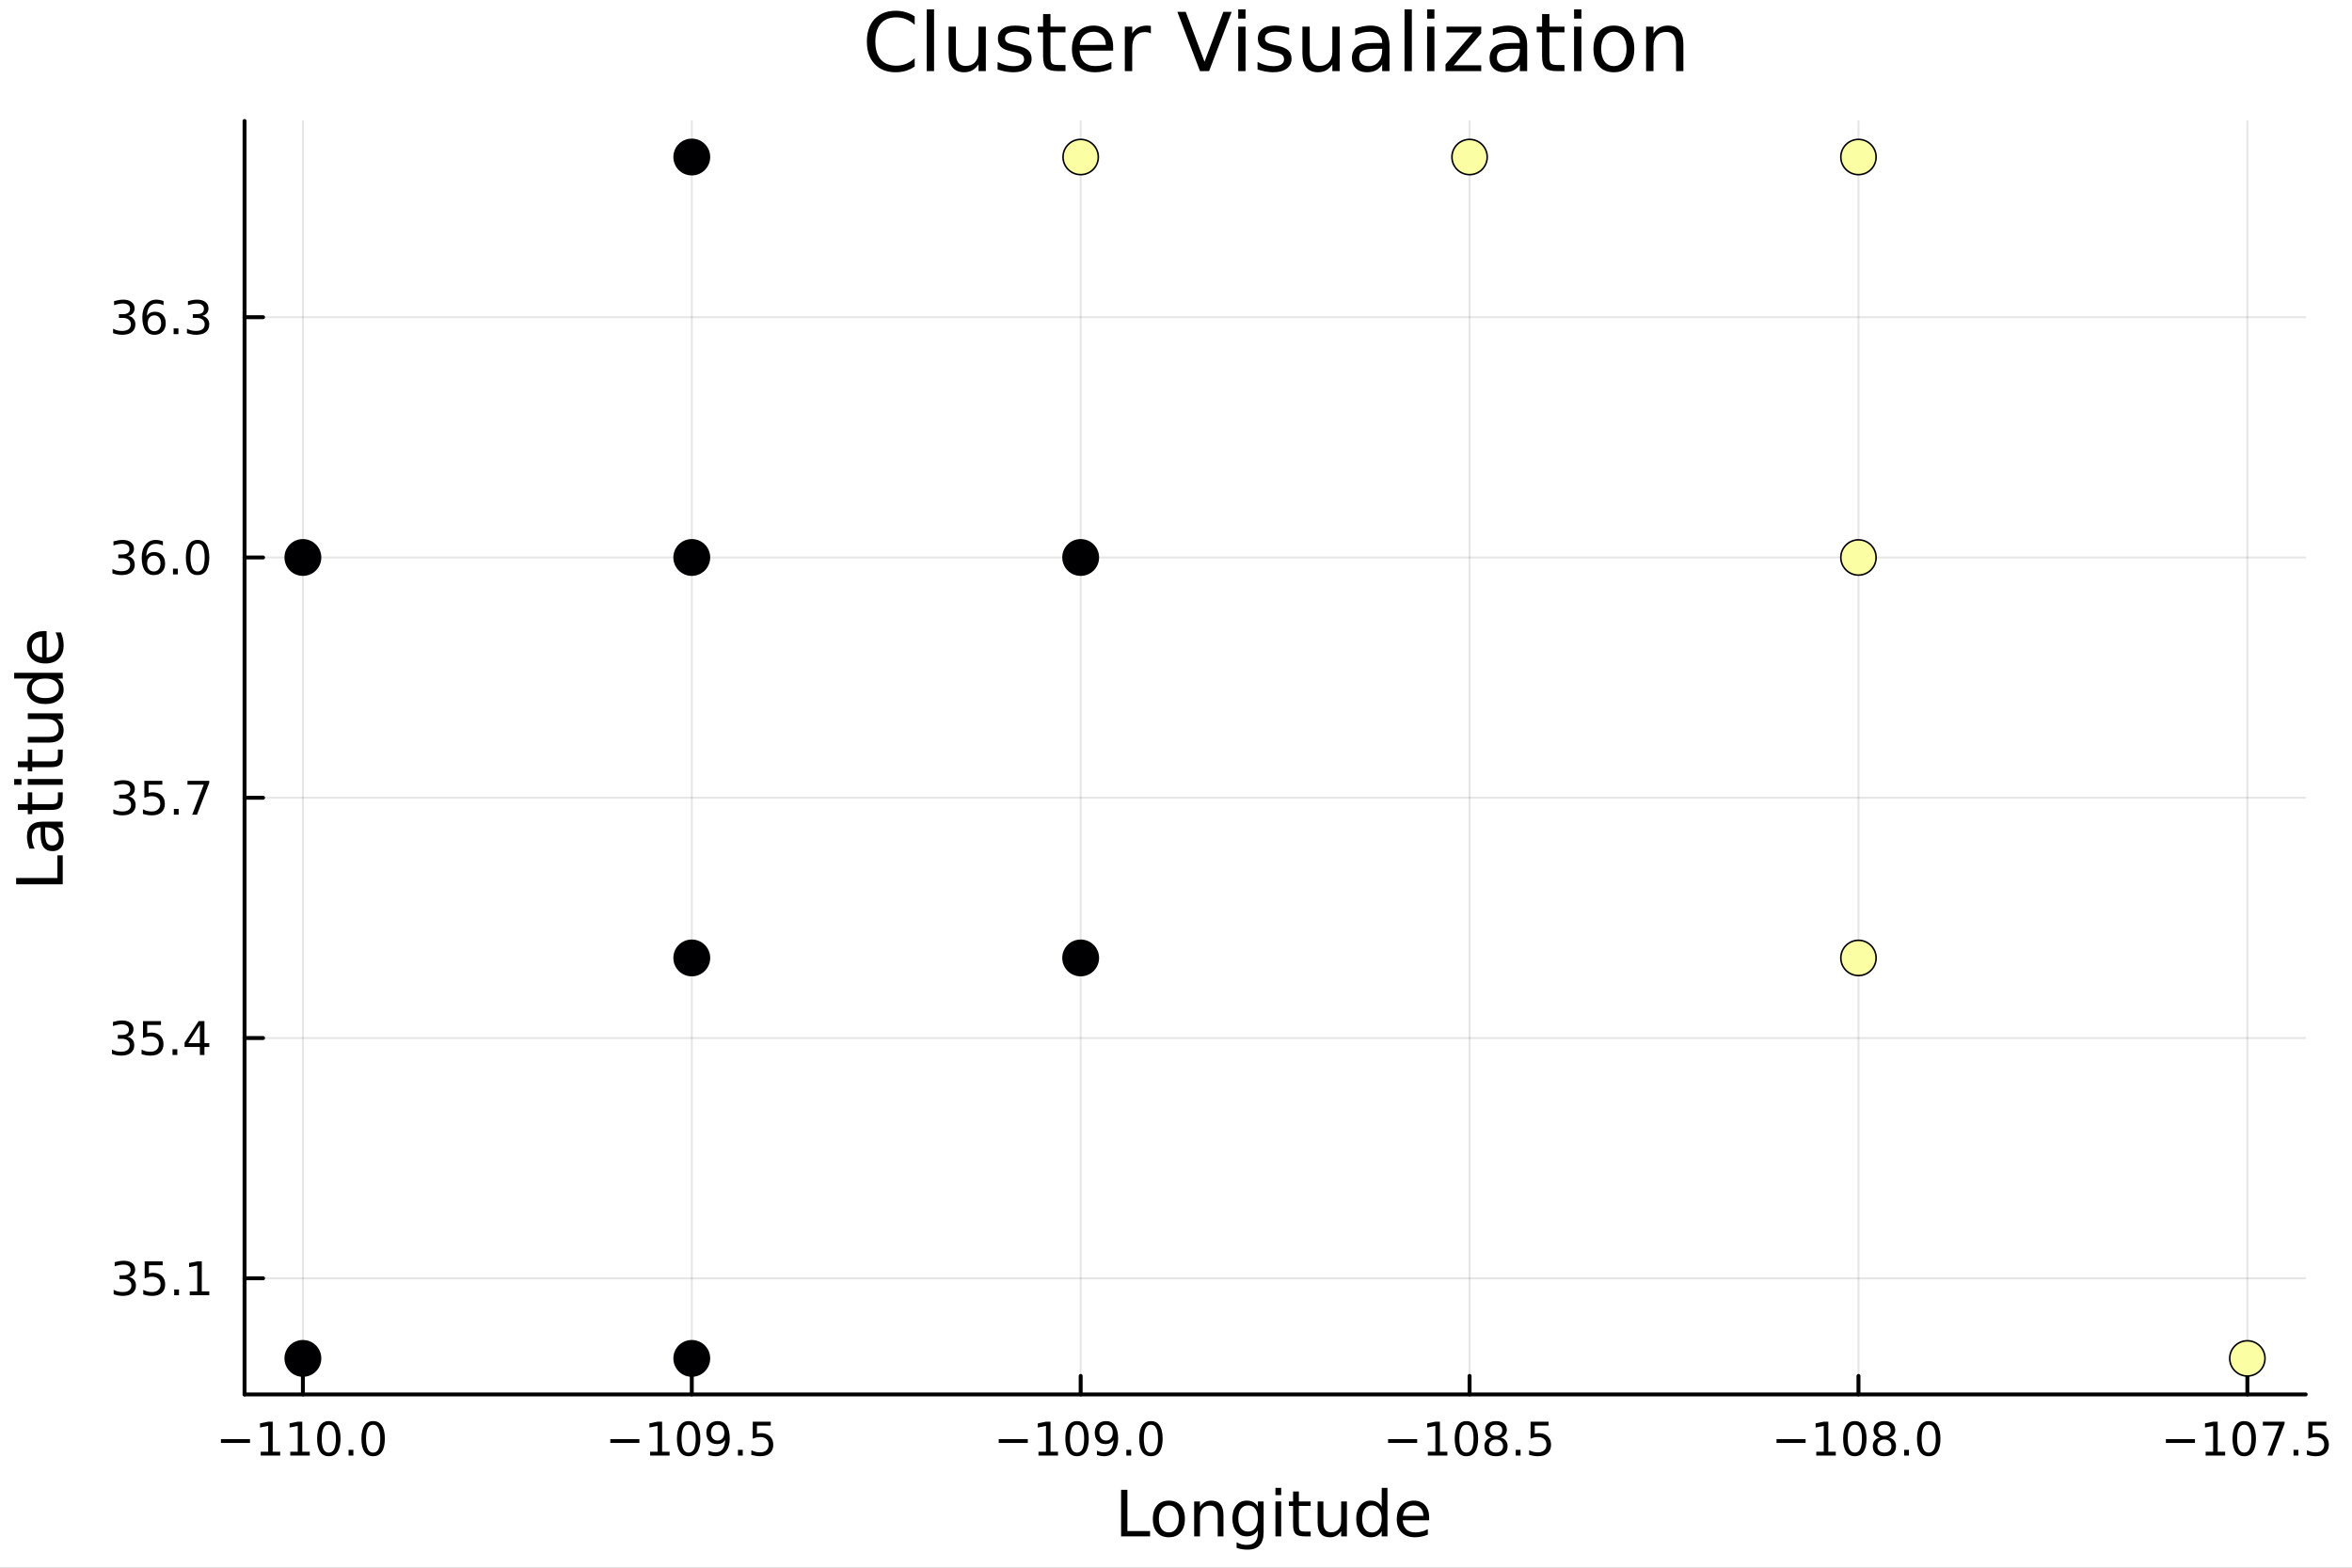 <svg xmlns="http://www.w3.org/2000/svg" xmlns:xlink="http://www.w3.org/1999/xlink" width="600" height="400" viewBox="0 0 2400 1600">
<rect x="0" y="0" width="2400" height="1600" fill="#808080" stroke="none"/>
<defs>
  <clipPath id="clip390">
    <rect x="0" y="0" width="2400" height="1600"></rect>
  </clipPath>
</defs>
<path clip-path="url(#clip390)" d="M0 1600 L2400 1600 L2400 8.88178e-14 L0 8.88178e-14  Z" fill="#ffffff" fill-rule="evenodd" fill-opacity="1"></path>
<defs>
  <clipPath id="clip391">
    <rect x="480" y="0" width="1681" height="1600"></rect>
  </clipPath>
</defs>
<path clip-path="url(#clip390)" d="M249.542 1423.18 L2352.76 1423.18 L2352.76 123.472 L249.542 123.472  Z" fill="#ffffff" fill-rule="evenodd" fill-opacity="1"></path>
<defs>
  <clipPath id="clip392">
    <rect x="249" y="123" width="2104" height="1301"></rect>
  </clipPath>
</defs>
<polyline clip-path="url(#clip392)" style="stroke:#000000; stroke-linecap:round; stroke-linejoin:round; stroke-width:2; stroke-opacity:0.1; fill:none" points="309.067,1423.18 309.067,123.472 "></polyline>
<polyline clip-path="url(#clip392)" style="stroke:#000000; stroke-linecap:round; stroke-linejoin:round; stroke-width:2; stroke-opacity:0.1; fill:none" points="705.9,1423.18 705.9,123.472 "></polyline>
<polyline clip-path="url(#clip392)" style="stroke:#000000; stroke-linecap:round; stroke-linejoin:round; stroke-width:2; stroke-opacity:0.1; fill:none" points="1102.73,1423.18 1102.73,123.472 "></polyline>
<polyline clip-path="url(#clip392)" style="stroke:#000000; stroke-linecap:round; stroke-linejoin:round; stroke-width:2; stroke-opacity:0.1; fill:none" points="1499.57,1423.18 1499.57,123.472 "></polyline>
<polyline clip-path="url(#clip392)" style="stroke:#000000; stroke-linecap:round; stroke-linejoin:round; stroke-width:2; stroke-opacity:0.1; fill:none" points="1896.4,1423.18 1896.4,123.472 "></polyline>
<polyline clip-path="url(#clip392)" style="stroke:#000000; stroke-linecap:round; stroke-linejoin:round; stroke-width:2; stroke-opacity:0.1; fill:none" points="2293.23,1423.18 2293.23,123.472 "></polyline>
<polyline clip-path="url(#clip392)" style="stroke:#000000; stroke-linecap:round; stroke-linejoin:round; stroke-width:2; stroke-opacity:0.1; fill:none" points="249.542,1304.65 2352.76,1304.65 "></polyline>
<polyline clip-path="url(#clip392)" style="stroke:#000000; stroke-linecap:round; stroke-linejoin:round; stroke-width:2; stroke-opacity:0.1; fill:none" points="249.542,1059.43 2352.76,1059.43 "></polyline>
<polyline clip-path="url(#clip392)" style="stroke:#000000; stroke-linecap:round; stroke-linejoin:round; stroke-width:2; stroke-opacity:0.1; fill:none" points="249.542,814.197 2352.76,814.197 "></polyline>
<polyline clip-path="url(#clip392)" style="stroke:#000000; stroke-linecap:round; stroke-linejoin:round; stroke-width:2; stroke-opacity:0.1; fill:none" points="249.542,568.969 2352.76,568.969 "></polyline>
<polyline clip-path="url(#clip392)" style="stroke:#000000; stroke-linecap:round; stroke-linejoin:round; stroke-width:2; stroke-opacity:0.1; fill:none" points="249.542,323.742 2352.76,323.742 "></polyline>
<polyline clip-path="url(#clip390)" style="stroke:#000000; stroke-linecap:round; stroke-linejoin:round; stroke-width:4; stroke-opacity:1; fill:none" points="249.542,1423.18 2352.76,1423.18 "></polyline>
<polyline clip-path="url(#clip390)" style="stroke:#000000; stroke-linecap:round; stroke-linejoin:round; stroke-width:4; stroke-opacity:1; fill:none" points="309.067,1423.18 309.067,1404.28 "></polyline>
<polyline clip-path="url(#clip390)" style="stroke:#000000; stroke-linecap:round; stroke-linejoin:round; stroke-width:4; stroke-opacity:1; fill:none" points="705.9,1423.18 705.9,1404.28 "></polyline>
<polyline clip-path="url(#clip390)" style="stroke:#000000; stroke-linecap:round; stroke-linejoin:round; stroke-width:4; stroke-opacity:1; fill:none" points="1102.73,1423.18 1102.73,1404.28 "></polyline>
<polyline clip-path="url(#clip390)" style="stroke:#000000; stroke-linecap:round; stroke-linejoin:round; stroke-width:4; stroke-opacity:1; fill:none" points="1499.57,1423.18 1499.57,1404.28 "></polyline>
<polyline clip-path="url(#clip390)" style="stroke:#000000; stroke-linecap:round; stroke-linejoin:round; stroke-width:4; stroke-opacity:1; fill:none" points="1896.4,1423.18 1896.4,1404.28 "></polyline>
<polyline clip-path="url(#clip390)" style="stroke:#000000; stroke-linecap:round; stroke-linejoin:round; stroke-width:4; stroke-opacity:1; fill:none" points="2293.23,1423.18 2293.23,1404.28 "></polyline>
<path clip-path="url(#clip390)" d="M225.433 1468.75 L255.109 1468.75 L255.109 1472.69 L225.433 1472.69 L225.433 1468.75 Z" fill="#000000" fill-rule="nonzero" fill-opacity="1"></path><path clip-path="url(#clip390)" d="M266.012 1481.64 L273.65 1481.64 L273.65 1455.28 L265.34 1456.95 L265.34 1452.69 L273.604 1451.02 L278.28 1451.02 L278.28 1481.64 L285.919 1481.64 L285.919 1485.58 L266.012 1485.58 L266.012 1481.64 Z" fill="#000000" fill-rule="nonzero" fill-opacity="1"></path><path clip-path="url(#clip390)" d="M296.174 1481.64 L303.812 1481.64 L303.812 1455.28 L295.502 1456.95 L295.502 1452.69 L303.766 1451.02 L308.442 1451.02 L308.442 1481.64 L316.081 1481.64 L316.081 1485.58 L296.174 1485.58 L296.174 1481.64 Z" fill="#000000" fill-rule="nonzero" fill-opacity="1"></path><path clip-path="url(#clip390)" d="M335.525 1454.1 Q331.914 1454.1 330.085 1457.66 Q328.28 1461.2 328.28 1468.33 Q328.28 1475.44 330.085 1479.01 Q331.914 1482.55 335.525 1482.55 Q339.159 1482.55 340.965 1479.01 Q342.794 1475.44 342.794 1468.33 Q342.794 1461.2 340.965 1457.66 Q339.159 1454.1 335.525 1454.1 M335.525 1450.39 Q341.335 1450.39 344.391 1455 Q347.47 1459.58 347.47 1468.33 Q347.47 1477.06 344.391 1481.67 Q341.335 1486.25 335.525 1486.25 Q329.715 1486.25 326.636 1481.67 Q323.581 1477.06 323.581 1468.33 Q323.581 1459.58 326.636 1455 Q329.715 1450.39 335.525 1450.39 Z" fill="#000000" fill-rule="nonzero" fill-opacity="1"></path><path clip-path="url(#clip390)" d="M355.687 1479.7 L360.571 1479.7 L360.571 1485.58 L355.687 1485.58 L355.687 1479.7 Z" fill="#000000" fill-rule="nonzero" fill-opacity="1"></path><path clip-path="url(#clip390)" d="M380.756 1454.1 Q377.145 1454.1 375.317 1457.66 Q373.511 1461.2 373.511 1468.33 Q373.511 1475.44 375.317 1479.01 Q377.145 1482.55 380.756 1482.55 Q384.391 1482.55 386.196 1479.01 Q388.025 1475.44 388.025 1468.33 Q388.025 1461.2 386.196 1457.66 Q384.391 1454.1 380.756 1454.1 M380.756 1450.39 Q386.567 1450.39 389.622 1455 Q392.701 1459.58 392.701 1468.33 Q392.701 1477.06 389.622 1481.67 Q386.567 1486.25 380.756 1486.25 Q374.946 1486.25 371.868 1481.67 Q368.812 1477.06 368.812 1468.33 Q368.812 1459.58 371.868 1455 Q374.946 1450.39 380.756 1450.39 Z" fill="#000000" fill-rule="nonzero" fill-opacity="1"></path><path clip-path="url(#clip390)" d="M622.764 1468.75 L652.439 1468.75 L652.439 1472.69 L622.764 1472.69 L622.764 1468.75 Z" fill="#000000" fill-rule="nonzero" fill-opacity="1"></path><path clip-path="url(#clip390)" d="M663.342 1481.64 L670.981 1481.64 L670.981 1455.28 L662.671 1456.95 L662.671 1452.69 L670.935 1451.02 L675.611 1451.02 L675.611 1481.64 L683.249 1481.64 L683.249 1485.58 L663.342 1485.58 L663.342 1481.64 Z" fill="#000000" fill-rule="nonzero" fill-opacity="1"></path><path clip-path="url(#clip390)" d="M702.694 1454.1 Q699.083 1454.1 697.254 1457.66 Q695.448 1461.2 695.448 1468.33 Q695.448 1475.44 697.254 1479.01 Q699.083 1482.55 702.694 1482.55 Q706.328 1482.55 708.134 1479.01 Q709.962 1475.44 709.962 1468.33 Q709.962 1461.2 708.134 1457.66 Q706.328 1454.1 702.694 1454.1 M702.694 1450.39 Q708.504 1450.39 711.559 1455 Q714.638 1459.58 714.638 1468.33 Q714.638 1477.06 711.559 1481.67 Q708.504 1486.25 702.694 1486.25 Q696.884 1486.25 693.805 1481.67 Q690.749 1477.06 690.749 1468.33 Q690.749 1459.58 693.805 1455 Q696.884 1450.39 702.694 1450.39 Z" fill="#000000" fill-rule="nonzero" fill-opacity="1"></path><path clip-path="url(#clip390)" d="M722.995 1484.86 L722.995 1480.6 Q724.754 1481.44 726.559 1481.88 Q728.365 1482.32 730.101 1482.32 Q734.731 1482.32 737.161 1479.21 Q739.615 1476.09 739.962 1469.75 Q738.619 1471.74 736.559 1472.8 Q734.499 1473.87 731.999 1473.87 Q726.814 1473.87 723.782 1470.74 Q720.772 1467.59 720.772 1462.15 Q720.772 1456.83 723.92 1453.61 Q727.069 1450.39 732.3 1450.39 Q738.295 1450.39 741.444 1455 Q744.615 1459.58 744.615 1468.33 Q744.615 1476.51 740.726 1481.39 Q736.86 1486.25 730.309 1486.25 Q728.55 1486.25 726.745 1485.9 Q724.939 1485.56 722.995 1484.86 M732.3 1470.21 Q735.448 1470.21 737.277 1468.06 Q739.129 1465.9 739.129 1462.15 Q739.129 1458.43 737.277 1456.27 Q735.448 1454.1 732.3 1454.1 Q729.152 1454.1 727.3 1456.27 Q725.471 1458.43 725.471 1462.15 Q725.471 1465.9 727.3 1468.06 Q729.152 1470.21 732.3 1470.21 Z" fill="#000000" fill-rule="nonzero" fill-opacity="1"></path><path clip-path="url(#clip390)" d="M753.018 1479.7 L757.902 1479.7 L757.902 1485.58 L753.018 1485.58 L753.018 1479.7 Z" fill="#000000" fill-rule="nonzero" fill-opacity="1"></path><path clip-path="url(#clip390)" d="M768.133 1451.02 L786.49 1451.02 L786.49 1454.96 L772.416 1454.96 L772.416 1463.43 Q773.434 1463.08 774.453 1462.92 Q775.471 1462.73 776.49 1462.73 Q782.277 1462.73 785.656 1465.9 Q789.036 1469.08 789.036 1474.49 Q789.036 1480.07 785.564 1483.17 Q782.091 1486.25 775.772 1486.25 Q773.596 1486.25 771.328 1485.88 Q769.082 1485.51 766.675 1484.77 L766.675 1480.07 Q768.758 1481.2 770.98 1481.76 Q773.203 1482.32 775.679 1482.32 Q779.684 1482.32 782.022 1480.21 Q784.36 1478.1 784.36 1474.49 Q784.36 1470.88 782.022 1468.77 Q779.684 1466.67 775.679 1466.67 Q773.804 1466.67 771.929 1467.08 Q770.078 1467.5 768.133 1468.38 L768.133 1451.02 Z" fill="#000000" fill-rule="nonzero" fill-opacity="1"></path><path clip-path="url(#clip390)" d="M1019.1 1468.75 L1048.77 1468.75 L1048.77 1472.69 L1019.1 1472.69 L1019.1 1468.75 Z" fill="#000000" fill-rule="nonzero" fill-opacity="1"></path><path clip-path="url(#clip390)" d="M1059.68 1481.64 L1067.32 1481.64 L1067.32 1455.28 L1059.01 1456.95 L1059.01 1452.69 L1067.27 1451.02 L1071.95 1451.02 L1071.95 1481.64 L1079.58 1481.64 L1079.58 1485.58 L1059.68 1485.58 L1059.68 1481.64 Z" fill="#000000" fill-rule="nonzero" fill-opacity="1"></path><path clip-path="url(#clip390)" d="M1099.03 1454.1 Q1095.42 1454.1 1093.59 1457.66 Q1091.78 1461.2 1091.78 1468.33 Q1091.78 1475.44 1093.59 1479.01 Q1095.42 1482.55 1099.03 1482.55 Q1102.66 1482.55 1104.47 1479.01 Q1106.3 1475.44 1106.3 1468.33 Q1106.3 1461.2 1104.47 1457.66 Q1102.66 1454.1 1099.03 1454.1 M1099.03 1450.39 Q1104.84 1450.39 1107.89 1455 Q1110.97 1459.58 1110.97 1468.33 Q1110.97 1477.06 1107.89 1481.67 Q1104.84 1486.25 1099.03 1486.25 Q1093.22 1486.25 1090.14 1481.67 Q1087.08 1477.06 1087.08 1468.33 Q1087.08 1459.58 1090.14 1455 Q1093.22 1450.39 1099.03 1450.39 Z" fill="#000000" fill-rule="nonzero" fill-opacity="1"></path><path clip-path="url(#clip390)" d="M1119.33 1484.86 L1119.33 1480.6 Q1121.09 1481.44 1122.89 1481.88 Q1124.7 1482.32 1126.44 1482.32 Q1131.07 1482.32 1133.5 1479.21 Q1135.95 1476.09 1136.3 1469.75 Q1134.95 1471.74 1132.89 1472.8 Q1130.83 1473.87 1128.33 1473.87 Q1123.15 1473.87 1120.12 1470.74 Q1117.11 1467.59 1117.11 1462.15 Q1117.11 1456.83 1120.26 1453.61 Q1123.4 1450.39 1128.64 1450.39 Q1134.63 1450.39 1137.78 1455 Q1140.95 1459.58 1140.95 1468.33 Q1140.95 1476.51 1137.06 1481.39 Q1133.2 1486.25 1126.64 1486.25 Q1124.89 1486.25 1123.08 1485.9 Q1121.27 1485.56 1119.33 1484.86 M1128.64 1470.21 Q1131.78 1470.21 1133.61 1468.06 Q1135.46 1465.9 1135.46 1462.15 Q1135.46 1458.43 1133.61 1456.27 Q1131.78 1454.1 1128.64 1454.1 Q1125.49 1454.1 1123.64 1456.27 Q1121.81 1458.43 1121.81 1462.15 Q1121.81 1465.9 1123.64 1468.06 Q1125.49 1470.21 1128.64 1470.21 Z" fill="#000000" fill-rule="nonzero" fill-opacity="1"></path><path clip-path="url(#clip390)" d="M1149.35 1479.7 L1154.24 1479.7 L1154.24 1485.58 L1149.35 1485.58 L1149.35 1479.7 Z" fill="#000000" fill-rule="nonzero" fill-opacity="1"></path><path clip-path="url(#clip390)" d="M1174.42 1454.1 Q1170.81 1454.1 1168.98 1457.66 Q1167.18 1461.2 1167.18 1468.33 Q1167.18 1475.44 1168.98 1479.01 Q1170.81 1482.55 1174.42 1482.55 Q1178.06 1482.55 1179.86 1479.01 Q1181.69 1475.44 1181.69 1468.33 Q1181.69 1461.2 1179.86 1457.66 Q1178.06 1454.1 1174.42 1454.1 M1174.42 1450.39 Q1180.23 1450.39 1183.29 1455 Q1186.37 1459.58 1186.37 1468.33 Q1186.37 1477.06 1183.29 1481.67 Q1180.23 1486.25 1174.42 1486.25 Q1168.61 1486.25 1165.53 1481.67 Q1162.48 1477.06 1162.48 1468.33 Q1162.48 1459.58 1165.53 1455 Q1168.61 1450.39 1174.42 1450.39 Z" fill="#000000" fill-rule="nonzero" fill-opacity="1"></path><path clip-path="url(#clip390)" d="M1416.43 1468.75 L1446.11 1468.75 L1446.11 1472.69 L1416.43 1472.69 L1416.43 1468.75 Z" fill="#000000" fill-rule="nonzero" fill-opacity="1"></path><path clip-path="url(#clip390)" d="M1457.01 1481.64 L1464.65 1481.64 L1464.65 1455.28 L1456.34 1456.95 L1456.34 1452.69 L1464.6 1451.02 L1469.28 1451.02 L1469.28 1481.64 L1476.92 1481.64 L1476.92 1485.58 L1457.01 1485.58 L1457.01 1481.64 Z" fill="#000000" fill-rule="nonzero" fill-opacity="1"></path><path clip-path="url(#clip390)" d="M1496.36 1454.1 Q1492.75 1454.1 1490.92 1457.66 Q1489.11 1461.2 1489.11 1468.33 Q1489.11 1475.44 1490.92 1479.01 Q1492.75 1482.55 1496.36 1482.55 Q1499.99 1482.55 1501.8 1479.01 Q1503.63 1475.44 1503.63 1468.33 Q1503.63 1461.2 1501.8 1457.66 Q1499.99 1454.1 1496.36 1454.1 M1496.36 1450.39 Q1502.17 1450.39 1505.23 1455 Q1508.3 1459.58 1508.3 1468.33 Q1508.3 1477.06 1505.23 1481.67 Q1502.17 1486.25 1496.36 1486.25 Q1490.55 1486.25 1487.47 1481.67 Q1484.41 1477.06 1484.41 1468.33 Q1484.41 1459.58 1487.47 1455 Q1490.55 1450.39 1496.36 1450.39 Z" fill="#000000" fill-rule="nonzero" fill-opacity="1"></path><path clip-path="url(#clip390)" d="M1526.52 1469.17 Q1523.19 1469.17 1521.27 1470.95 Q1519.37 1472.73 1519.37 1475.86 Q1519.37 1478.98 1521.27 1480.77 Q1523.19 1482.55 1526.52 1482.55 Q1529.85 1482.55 1531.78 1480.77 Q1533.7 1478.96 1533.7 1475.86 Q1533.7 1472.73 1531.78 1470.95 Q1529.88 1469.17 1526.52 1469.17 M1521.85 1467.18 Q1518.84 1466.44 1517.15 1464.38 Q1515.48 1462.32 1515.48 1459.35 Q1515.48 1455.21 1518.42 1452.8 Q1521.38 1450.39 1526.52 1450.39 Q1531.68 1450.39 1534.62 1452.8 Q1537.56 1455.21 1537.56 1459.35 Q1537.56 1462.32 1535.87 1464.38 Q1534.21 1466.44 1531.22 1467.18 Q1534.6 1467.96 1536.47 1470.26 Q1538.37 1472.55 1538.37 1475.86 Q1538.37 1480.88 1535.29 1483.57 Q1532.24 1486.25 1526.52 1486.25 Q1520.8 1486.25 1517.72 1483.57 Q1514.67 1480.88 1514.67 1475.86 Q1514.67 1472.55 1516.57 1470.26 Q1518.47 1467.96 1521.85 1467.18 M1520.13 1459.79 Q1520.13 1462.48 1521.8 1463.98 Q1523.49 1465.49 1526.52 1465.49 Q1529.53 1465.49 1531.22 1463.98 Q1532.93 1462.48 1532.93 1459.79 Q1532.93 1457.11 1531.22 1455.6 Q1529.53 1454.1 1526.52 1454.1 Q1523.49 1454.1 1521.8 1455.6 Q1520.13 1457.11 1520.13 1459.79 Z" fill="#000000" fill-rule="nonzero" fill-opacity="1"></path><path clip-path="url(#clip390)" d="M1546.68 1479.7 L1551.57 1479.7 L1551.57 1485.58 L1546.68 1485.58 L1546.68 1479.7 Z" fill="#000000" fill-rule="nonzero" fill-opacity="1"></path><path clip-path="url(#clip390)" d="M1561.8 1451.02 L1580.16 1451.02 L1580.16 1454.96 L1566.08 1454.96 L1566.08 1463.43 Q1567.1 1463.08 1568.12 1462.92 Q1569.14 1462.73 1570.16 1462.73 Q1575.94 1462.73 1579.32 1465.9 Q1582.7 1469.08 1582.7 1474.49 Q1582.7 1480.07 1579.23 1483.17 Q1575.76 1486.25 1569.44 1486.25 Q1567.26 1486.25 1564.99 1485.88 Q1562.75 1485.51 1560.34 1484.77 L1560.34 1480.07 Q1562.42 1481.2 1564.65 1481.76 Q1566.87 1482.32 1569.35 1482.32 Q1573.35 1482.32 1575.69 1480.21 Q1578.03 1478.1 1578.03 1474.49 Q1578.03 1470.88 1575.69 1468.77 Q1573.35 1466.67 1569.35 1466.67 Q1567.47 1466.67 1565.6 1467.08 Q1563.74 1467.5 1561.8 1468.38 L1561.8 1451.02 Z" fill="#000000" fill-rule="nonzero" fill-opacity="1"></path><path clip-path="url(#clip390)" d="M1812.76 1468.75 L1842.44 1468.75 L1842.44 1472.69 L1812.76 1472.69 L1812.76 1468.75 Z" fill="#000000" fill-rule="nonzero" fill-opacity="1"></path><path clip-path="url(#clip390)" d="M1853.34 1481.64 L1860.98 1481.64 L1860.98 1455.28 L1852.67 1456.95 L1852.67 1452.69 L1860.94 1451.02 L1865.61 1451.02 L1865.61 1481.64 L1873.25 1481.64 L1873.25 1485.58 L1853.34 1485.58 L1853.34 1481.64 Z" fill="#000000" fill-rule="nonzero" fill-opacity="1"></path><path clip-path="url(#clip390)" d="M1892.69 1454.1 Q1889.08 1454.1 1887.25 1457.66 Q1885.45 1461.2 1885.45 1468.33 Q1885.45 1475.44 1887.25 1479.01 Q1889.08 1482.55 1892.69 1482.55 Q1896.33 1482.55 1898.13 1479.01 Q1899.96 1475.44 1899.96 1468.33 Q1899.96 1461.2 1898.13 1457.66 Q1896.33 1454.1 1892.69 1454.1 M1892.69 1450.39 Q1898.5 1450.39 1901.56 1455 Q1904.64 1459.58 1904.64 1468.33 Q1904.64 1477.06 1901.56 1481.67 Q1898.5 1486.25 1892.69 1486.25 Q1886.88 1486.25 1883.81 1481.67 Q1880.75 1477.06 1880.75 1468.33 Q1880.75 1459.58 1883.81 1455 Q1886.88 1450.39 1892.69 1450.39 Z" fill="#000000" fill-rule="nonzero" fill-opacity="1"></path><path clip-path="url(#clip390)" d="M1922.86 1469.17 Q1919.52 1469.17 1917.6 1470.95 Q1915.7 1472.73 1915.7 1475.86 Q1915.7 1478.98 1917.6 1480.77 Q1919.52 1482.55 1922.86 1482.55 Q1926.19 1482.55 1928.11 1480.77 Q1930.03 1478.96 1930.03 1475.86 Q1930.03 1472.73 1928.11 1470.95 Q1926.21 1469.17 1922.86 1469.17 M1918.18 1467.18 Q1915.17 1466.44 1913.48 1464.38 Q1911.81 1462.32 1911.81 1459.35 Q1911.81 1455.21 1914.75 1452.8 Q1917.72 1450.39 1922.86 1450.39 Q1928.02 1450.39 1930.96 1452.8 Q1933.9 1455.21 1933.9 1459.35 Q1933.9 1462.32 1932.21 1464.38 Q1930.54 1466.44 1927.56 1467.18 Q1930.94 1467.96 1932.81 1470.26 Q1934.71 1472.55 1934.71 1475.86 Q1934.71 1480.88 1931.63 1483.57 Q1928.57 1486.25 1922.86 1486.25 Q1917.14 1486.25 1914.06 1483.57 Q1911 1480.88 1911 1475.86 Q1911 1472.55 1912.9 1470.26 Q1914.8 1467.96 1918.18 1467.18 M1916.47 1459.79 Q1916.47 1462.48 1918.13 1463.98 Q1919.82 1465.49 1922.86 1465.49 Q1925.87 1465.49 1927.56 1463.98 Q1929.27 1462.48 1929.27 1459.79 Q1929.27 1457.11 1927.56 1455.6 Q1925.87 1454.1 1922.86 1454.1 Q1919.82 1454.1 1918.13 1455.6 Q1916.47 1457.11 1916.47 1459.79 Z" fill="#000000" fill-rule="nonzero" fill-opacity="1"></path><path clip-path="url(#clip390)" d="M1943.02 1479.7 L1947.9 1479.7 L1947.9 1485.58 L1943.02 1485.58 L1943.02 1479.7 Z" fill="#000000" fill-rule="nonzero" fill-opacity="1"></path><path clip-path="url(#clip390)" d="M1968.09 1454.1 Q1964.48 1454.1 1962.65 1457.66 Q1960.84 1461.2 1960.84 1468.33 Q1960.84 1475.44 1962.65 1479.01 Q1964.48 1482.55 1968.09 1482.55 Q1971.72 1482.55 1973.53 1479.01 Q1975.36 1475.44 1975.36 1468.33 Q1975.36 1461.2 1973.53 1457.66 Q1971.72 1454.1 1968.09 1454.1 M1968.09 1450.39 Q1973.9 1450.39 1976.95 1455 Q1980.03 1459.58 1980.03 1468.33 Q1980.03 1477.06 1976.95 1481.67 Q1973.9 1486.25 1968.09 1486.25 Q1962.28 1486.25 1959.2 1481.67 Q1956.14 1477.06 1956.14 1468.33 Q1956.14 1459.58 1959.2 1455 Q1962.28 1450.39 1968.09 1450.39 Z" fill="#000000" fill-rule="nonzero" fill-opacity="1"></path><path clip-path="url(#clip390)" d="M2210.09 1468.75 L2239.77 1468.75 L2239.77 1472.69 L2210.09 1472.69 L2210.09 1468.75 Z" fill="#000000" fill-rule="nonzero" fill-opacity="1"></path><path clip-path="url(#clip390)" d="M2250.67 1481.64 L2258.31 1481.64 L2258.31 1455.28 L2250 1456.95 L2250 1452.69 L2258.27 1451.02 L2262.94 1451.02 L2262.94 1481.64 L2270.58 1481.64 L2270.58 1485.58 L2250.67 1485.58 L2250.67 1481.64 Z" fill="#000000" fill-rule="nonzero" fill-opacity="1"></path><path clip-path="url(#clip390)" d="M2290.02 1454.1 Q2286.41 1454.1 2284.59 1457.66 Q2282.78 1461.2 2282.78 1468.33 Q2282.78 1475.44 2284.59 1479.01 Q2286.41 1482.55 2290.02 1482.55 Q2293.66 1482.55 2295.46 1479.01 Q2297.29 1475.44 2297.29 1468.33 Q2297.29 1461.2 2295.46 1457.66 Q2293.66 1454.1 2290.02 1454.1 M2290.02 1450.39 Q2295.84 1450.39 2298.89 1455 Q2301.97 1459.58 2301.97 1468.33 Q2301.97 1477.06 2298.89 1481.67 Q2295.84 1486.25 2290.02 1486.25 Q2284.21 1486.25 2281.14 1481.67 Q2278.08 1477.06 2278.08 1468.33 Q2278.08 1459.58 2281.14 1455 Q2284.21 1450.39 2290.02 1450.39 Z" fill="#000000" fill-rule="nonzero" fill-opacity="1"></path><path clip-path="url(#clip390)" d="M2309.01 1451.02 L2331.23 1451.02 L2331.23 1453.01 L2318.68 1485.58 L2313.8 1485.58 L2325.6 1454.96 L2309.01 1454.96 L2309.01 1451.02 Z" fill="#000000" fill-rule="nonzero" fill-opacity="1"></path><path clip-path="url(#clip390)" d="M2340.35 1479.7 L2345.23 1479.7 L2345.23 1485.58 L2340.35 1485.58 L2340.35 1479.7 Z" fill="#000000" fill-rule="nonzero" fill-opacity="1"></path><path clip-path="url(#clip390)" d="M2355.46 1451.02 L2373.82 1451.02 L2373.82 1454.96 L2359.75 1454.96 L2359.75 1463.43 Q2360.77 1463.08 2361.78 1462.92 Q2362.8 1462.73 2363.82 1462.73 Q2369.61 1462.73 2372.99 1465.9 Q2376.37 1469.08 2376.37 1474.49 Q2376.37 1480.07 2372.89 1483.17 Q2369.42 1486.25 2363.1 1486.25 Q2360.93 1486.25 2358.66 1485.88 Q2356.41 1485.51 2354.01 1484.77 L2354.01 1480.07 Q2356.09 1481.2 2358.31 1481.76 Q2360.53 1482.32 2363.01 1482.32 Q2367.02 1482.32 2369.35 1480.21 Q2371.69 1478.1 2371.69 1474.49 Q2371.69 1470.88 2369.35 1468.77 Q2367.02 1466.67 2363.01 1466.67 Q2361.14 1466.67 2359.26 1467.08 Q2357.41 1467.5 2355.46 1468.38 L2355.46 1451.02 Z" fill="#000000" fill-rule="nonzero" fill-opacity="1"></path><path clip-path="url(#clip390)" d="M1143.98 1520.52 L1150.41 1520.52 L1150.41 1562.63 L1173.55 1562.63 L1173.55 1568.04 L1143.98 1568.04 L1143.98 1520.52 Z" fill="#000000" fill-rule="nonzero" fill-opacity="1"></path><path clip-path="url(#clip390)" d="M1192.71 1536.5 Q1188 1536.5 1185.26 1540.19 Q1182.52 1543.85 1182.52 1550.25 Q1182.52 1556.65 1185.23 1560.34 Q1187.97 1564 1192.71 1564 Q1197.39 1564 1200.13 1560.31 Q1202.86 1556.62 1202.86 1550.25 Q1202.86 1543.92 1200.13 1540.23 Q1197.39 1536.5 1192.71 1536.5 M1192.71 1531.54 Q1200.35 1531.54 1204.71 1536.5 Q1209.07 1541.47 1209.07 1550.25 Q1209.07 1559 1204.71 1564 Q1200.35 1568.97 1192.71 1568.97 Q1185.04 1568.97 1180.68 1564 Q1176.35 1559 1176.35 1550.25 Q1176.35 1541.47 1180.68 1536.5 Q1185.04 1531.54 1192.71 1531.54 Z" fill="#000000" fill-rule="nonzero" fill-opacity="1"></path><path clip-path="url(#clip390)" d="M1248.41 1546.53 L1248.41 1568.04 L1242.55 1568.04 L1242.55 1546.72 Q1242.55 1541.66 1240.58 1539.14 Q1238.61 1536.63 1234.66 1536.63 Q1229.92 1536.63 1227.18 1539.65 Q1224.44 1542.68 1224.44 1547.9 L1224.44 1568.04 L1218.55 1568.04 L1218.55 1532.4 L1224.44 1532.4 L1224.44 1537.93 Q1226.54 1534.72 1229.38 1533.13 Q1232.24 1531.54 1235.96 1531.54 Q1242.11 1531.54 1245.26 1535.36 Q1248.41 1539.14 1248.41 1546.53 Z" fill="#000000" fill-rule="nonzero" fill-opacity="1"></path><path clip-path="url(#clip390)" d="M1283.55 1549.81 Q1283.55 1543.44 1280.91 1539.94 Q1278.3 1536.44 1273.55 1536.44 Q1268.84 1536.44 1266.2 1539.94 Q1263.59 1543.44 1263.59 1549.81 Q1263.59 1556.14 1266.2 1559.64 Q1268.84 1563.14 1273.55 1563.14 Q1278.3 1563.14 1280.91 1559.64 Q1283.55 1556.14 1283.55 1549.81 M1289.4 1563.62 Q1289.4 1572.72 1285.36 1577.15 Q1281.32 1581.6 1272.98 1581.6 Q1269.89 1581.6 1267.16 1581.13 Q1264.42 1580.68 1261.84 1579.72 L1261.84 1574.03 Q1264.42 1575.43 1266.93 1576.1 Q1269.45 1576.76 1272.06 1576.76 Q1277.82 1576.76 1280.68 1573.74 Q1283.55 1570.75 1283.55 1564.67 L1283.55 1561.77 Q1281.73 1564.92 1278.9 1566.48 Q1276.07 1568.04 1272.12 1568.04 Q1265.56 1568.04 1261.55 1563.05 Q1257.54 1558.05 1257.54 1549.81 Q1257.54 1541.53 1261.55 1536.53 Q1265.56 1531.54 1272.12 1531.54 Q1276.07 1531.54 1278.9 1533.1 Q1281.73 1534.66 1283.55 1537.81 L1283.55 1532.4 L1289.4 1532.4 L1289.4 1563.62 Z" fill="#000000" fill-rule="nonzero" fill-opacity="1"></path><path clip-path="url(#clip390)" d="M1301.47 1532.4 L1307.32 1532.4 L1307.32 1568.04 L1301.47 1568.04 L1301.47 1532.4 M1301.47 1518.52 L1307.32 1518.52 L1307.32 1525.93 L1301.47 1525.93 L1301.47 1518.52 Z" fill="#000000" fill-rule="nonzero" fill-opacity="1"></path><path clip-path="url(#clip390)" d="M1325.37 1522.27 L1325.37 1532.4 L1337.43 1532.4 L1337.43 1536.95 L1325.37 1536.95 L1325.37 1556.3 Q1325.37 1560.66 1326.55 1561.9 Q1327.76 1563.14 1331.42 1563.14 L1337.43 1563.14 L1337.43 1568.04 L1331.42 1568.04 Q1324.64 1568.04 1322.06 1565.53 Q1319.48 1562.98 1319.48 1556.3 L1319.48 1536.95 L1315.19 1536.95 L1315.19 1532.4 L1319.48 1532.4 L1319.48 1522.27 L1325.37 1522.27 Z" fill="#000000" fill-rule="nonzero" fill-opacity="1"></path><path clip-path="url(#clip390)" d="M1344.53 1553.98 L1344.53 1532.4 L1350.39 1532.4 L1350.39 1553.75 Q1350.39 1558.81 1352.36 1561.36 Q1354.33 1563.87 1358.28 1563.87 Q1363.02 1563.87 1365.76 1560.85 Q1368.53 1557.83 1368.53 1552.61 L1368.53 1532.4 L1374.39 1532.4 L1374.39 1568.04 L1368.53 1568.04 L1368.53 1562.57 Q1366.4 1565.82 1363.56 1567.41 Q1360.76 1568.97 1357.04 1568.97 Q1350.9 1568.97 1347.71 1565.15 Q1344.53 1561.33 1344.53 1553.98 M1359.27 1531.54 L1359.27 1531.54 Z" fill="#000000" fill-rule="nonzero" fill-opacity="1"></path><path clip-path="url(#clip390)" d="M1409.91 1537.81 L1409.91 1518.52 L1415.76 1518.52 L1415.76 1568.04 L1409.91 1568.04 L1409.91 1562.7 Q1408.06 1565.88 1405.23 1567.44 Q1402.43 1568.97 1398.48 1568.97 Q1392.02 1568.97 1387.95 1563.81 Q1383.9 1558.65 1383.9 1550.25 Q1383.9 1541.85 1387.95 1536.69 Q1392.02 1531.54 1398.48 1531.54 Q1402.43 1531.54 1405.23 1533.1 Q1408.06 1534.62 1409.91 1537.81 M1389.95 1550.25 Q1389.95 1556.71 1392.59 1560.4 Q1395.27 1564.07 1399.91 1564.07 Q1404.56 1564.07 1407.23 1560.4 Q1409.91 1556.71 1409.91 1550.25 Q1409.91 1543.79 1407.23 1540.13 Q1404.56 1536.44 1399.91 1536.44 Q1395.27 1536.44 1392.59 1540.13 Q1389.95 1543.79 1389.95 1550.25 Z" fill="#000000" fill-rule="nonzero" fill-opacity="1"></path><path clip-path="url(#clip390)" d="M1458.32 1548.76 L1458.32 1551.62 L1431.39 1551.62 Q1431.77 1557.67 1435.02 1560.85 Q1438.3 1564 1444.12 1564 Q1447.5 1564 1450.65 1563.17 Q1453.83 1562.35 1456.95 1560.69 L1456.95 1566.23 Q1453.8 1567.57 1450.49 1568.27 Q1447.18 1568.97 1443.77 1568.97 Q1435.24 1568.97 1430.25 1564 Q1425.28 1559.04 1425.28 1550.57 Q1425.28 1541.82 1429.99 1536.69 Q1434.73 1531.54 1442.75 1531.54 Q1449.95 1531.54 1454.12 1536.18 Q1458.32 1540.8 1458.32 1548.76 M1452.46 1547.04 Q1452.4 1542.23 1449.76 1539.37 Q1447.15 1536.5 1442.82 1536.5 Q1437.92 1536.5 1434.96 1539.27 Q1432.03 1542.04 1431.58 1547.07 L1452.46 1547.04 Z" fill="#000000" fill-rule="nonzero" fill-opacity="1"></path><polyline clip-path="url(#clip390)" style="stroke:#000000; stroke-linecap:round; stroke-linejoin:round; stroke-width:4; stroke-opacity:1; fill:none" points="249.542,1423.18 249.542,123.472 "></polyline>
<polyline clip-path="url(#clip390)" style="stroke:#000000; stroke-linecap:round; stroke-linejoin:round; stroke-width:4; stroke-opacity:1; fill:none" points="249.542,1304.65 268.44,1304.65 "></polyline>
<polyline clip-path="url(#clip390)" style="stroke:#000000; stroke-linecap:round; stroke-linejoin:round; stroke-width:4; stroke-opacity:1; fill:none" points="249.542,1059.43 268.44,1059.43 "></polyline>
<polyline clip-path="url(#clip390)" style="stroke:#000000; stroke-linecap:round; stroke-linejoin:round; stroke-width:4; stroke-opacity:1; fill:none" points="249.542,814.197 268.44,814.197 "></polyline>
<polyline clip-path="url(#clip390)" style="stroke:#000000; stroke-linecap:round; stroke-linejoin:round; stroke-width:4; stroke-opacity:1; fill:none" points="249.542,568.969 268.44,568.969 "></polyline>
<polyline clip-path="url(#clip390)" style="stroke:#000000; stroke-linecap:round; stroke-linejoin:round; stroke-width:4; stroke-opacity:1; fill:none" points="249.542,323.742 268.44,323.742 "></polyline>
<path clip-path="url(#clip390)" d="M131.598 1303.3 Q134.954 1304.02 136.829 1306.28 Q138.728 1308.55 138.728 1311.89 Q138.728 1317 135.209 1319.8 Q131.691 1322.6 125.209 1322.6 Q123.033 1322.6 120.718 1322.16 Q118.427 1321.75 115.973 1320.89 L115.973 1316.38 Q117.918 1317.51 120.232 1318.09 Q122.547 1318.67 125.07 1318.67 Q129.468 1318.67 131.76 1316.93 Q134.075 1315.2 134.075 1311.89 Q134.075 1308.83 131.922 1307.12 Q129.792 1305.38 125.973 1305.38 L121.945 1305.38 L121.945 1301.54 L126.158 1301.54 Q129.607 1301.54 131.436 1300.17 Q133.265 1298.79 133.265 1296.19 Q133.265 1293.53 131.367 1292.12 Q129.492 1290.68 125.973 1290.68 Q124.052 1290.68 121.853 1291.1 Q119.654 1291.52 117.015 1292.4 L117.015 1288.23 Q119.677 1287.49 121.992 1287.12 Q124.33 1286.75 126.39 1286.75 Q131.714 1286.75 134.816 1289.18 Q137.917 1291.59 137.917 1295.71 Q137.917 1298.58 136.274 1300.57 Q134.63 1302.53 131.598 1303.3 Z" fill="#000000" fill-rule="nonzero" fill-opacity="1"></path><path clip-path="url(#clip390)" d="M147.64 1287.37 L165.996 1287.37 L165.996 1291.31 L151.922 1291.31 L151.922 1299.78 Q152.941 1299.43 153.959 1299.27 Q154.978 1299.09 155.996 1299.09 Q161.783 1299.09 165.163 1302.26 Q168.542 1305.43 168.542 1310.85 Q168.542 1316.42 165.07 1319.53 Q161.598 1322.6 155.278 1322.6 Q153.103 1322.6 150.834 1322.23 Q148.589 1321.86 146.181 1321.12 L146.181 1316.42 Q148.265 1317.56 150.487 1318.11 Q152.709 1318.67 155.186 1318.67 Q159.19 1318.67 161.528 1316.56 Q163.866 1314.46 163.866 1310.85 Q163.866 1307.23 161.528 1305.13 Q159.19 1303.02 155.186 1303.02 Q153.311 1303.02 151.436 1303.44 Q149.584 1303.85 147.64 1304.73 L147.64 1287.37 Z" fill="#000000" fill-rule="nonzero" fill-opacity="1"></path><path clip-path="url(#clip390)" d="M177.755 1316.05 L182.639 1316.05 L182.639 1321.93 L177.755 1321.93 L177.755 1316.05 Z" fill="#000000" fill-rule="nonzero" fill-opacity="1"></path><path clip-path="url(#clip390)" d="M193.635 1318 L201.274 1318 L201.274 1291.63 L192.963 1293.3 L192.963 1289.04 L201.227 1287.37 L205.903 1287.37 L205.903 1318 L213.542 1318 L213.542 1321.93 L193.635 1321.93 L193.635 1318 Z" fill="#000000" fill-rule="nonzero" fill-opacity="1"></path><path clip-path="url(#clip390)" d="M129.885 1058.07 Q133.242 1058.79 135.117 1061.06 Q137.015 1063.33 137.015 1066.66 Q137.015 1071.77 133.496 1074.58 Q129.978 1077.38 123.496 1077.38 Q121.32 1077.38 119.006 1076.94 Q116.714 1076.52 114.26 1075.66 L114.26 1071.15 Q116.205 1072.28 118.519 1072.86 Q120.834 1073.44 123.357 1073.44 Q127.755 1073.44 130.047 1071.71 Q132.362 1069.97 132.362 1066.66 Q132.362 1063.6 130.209 1061.89 Q128.08 1060.15 124.26 1060.15 L120.232 1060.15 L120.232 1056.31 L124.445 1056.31 Q127.894 1056.31 129.723 1054.95 Q131.552 1053.56 131.552 1050.96 Q131.552 1048.3 129.654 1046.89 Q127.779 1045.46 124.26 1045.46 Q122.339 1045.46 120.14 1045.87 Q117.941 1046.29 115.302 1047.17 L115.302 1043 Q117.964 1042.26 120.279 1041.89 Q122.617 1041.52 124.677 1041.52 Q130.001 1041.52 133.103 1043.95 Q136.204 1046.36 136.204 1050.48 Q136.204 1053.35 134.561 1055.34 Q132.917 1057.31 129.885 1058.07 Z" fill="#000000" fill-rule="nonzero" fill-opacity="1"></path><path clip-path="url(#clip390)" d="M145.927 1042.15 L164.283 1042.15 L164.283 1046.08 L150.209 1046.08 L150.209 1054.55 Q151.228 1054.21 152.246 1054.04 Q153.265 1053.86 154.283 1053.86 Q160.07 1053.86 163.45 1057.03 Q166.829 1060.2 166.829 1065.62 Q166.829 1071.2 163.357 1074.3 Q159.885 1077.38 153.566 1077.38 Q151.39 1077.38 149.121 1077.01 Q146.876 1076.64 144.468 1075.89 L144.468 1071.2 Q146.552 1072.33 148.774 1072.89 Q150.996 1073.44 153.473 1073.44 Q157.478 1073.44 159.815 1071.33 Q162.153 1069.23 162.153 1065.62 Q162.153 1062.01 159.815 1059.9 Q157.478 1057.79 153.473 1057.79 Q151.598 1057.79 149.723 1058.21 Q147.871 1058.63 145.927 1059.51 L145.927 1042.15 Z" fill="#000000" fill-rule="nonzero" fill-opacity="1"></path><path clip-path="url(#clip390)" d="M176.042 1070.83 L180.926 1070.83 L180.926 1076.71 L176.042 1076.71 L176.042 1070.83 Z" fill="#000000" fill-rule="nonzero" fill-opacity="1"></path><path clip-path="url(#clip390)" d="M203.959 1046.22 L192.153 1064.67 L203.959 1064.67 L203.959 1046.22 M202.732 1042.15 L208.612 1042.15 L208.612 1064.67 L213.542 1064.67 L213.542 1068.56 L208.612 1068.56 L208.612 1076.71 L203.959 1076.71 L203.959 1068.56 L188.357 1068.56 L188.357 1064.04 L202.732 1042.15 Z" fill="#000000" fill-rule="nonzero" fill-opacity="1"></path><path clip-path="url(#clip390)" d="M131.274 812.843 Q134.63 813.561 136.505 815.829 Q138.404 818.098 138.404 821.431 Q138.404 826.547 134.885 829.348 Q131.367 832.149 124.885 832.149 Q122.709 832.149 120.394 831.709 Q118.103 831.292 115.649 830.436 L115.649 825.922 Q117.593 827.056 119.908 827.635 Q122.223 828.213 124.746 828.213 Q129.144 828.213 131.436 826.477 Q133.751 824.741 133.751 821.431 Q133.751 818.376 131.598 816.663 Q129.468 814.926 125.649 814.926 L121.621 814.926 L121.621 811.084 L125.834 811.084 Q129.283 811.084 131.112 809.718 Q132.941 808.329 132.941 805.737 Q132.941 803.075 131.042 801.663 Q129.167 800.227 125.649 800.227 Q123.728 800.227 121.529 800.644 Q119.33 801.061 116.691 801.94 L116.691 797.774 Q119.353 797.033 121.668 796.663 Q124.005 796.292 126.066 796.292 Q131.39 796.292 134.492 798.723 Q137.593 801.13 137.593 805.251 Q137.593 808.121 135.95 810.112 Q134.306 812.079 131.274 812.843 Z" fill="#000000" fill-rule="nonzero" fill-opacity="1"></path><path clip-path="url(#clip390)" d="M147.316 796.917 L165.672 796.917 L165.672 800.852 L151.598 800.852 L151.598 809.325 Q152.616 808.977 153.635 808.815 Q154.653 808.63 155.672 808.63 Q161.459 808.63 164.839 811.801 Q168.218 814.973 168.218 820.389 Q168.218 825.968 164.746 829.07 Q161.274 832.149 154.954 832.149 Q152.778 832.149 150.51 831.778 Q148.265 831.408 145.857 830.667 L145.857 825.968 Q147.941 827.102 150.163 827.658 Q152.385 828.213 154.862 828.213 Q158.866 828.213 161.204 826.107 Q163.542 824 163.542 820.389 Q163.542 816.778 161.204 814.672 Q158.866 812.565 154.862 812.565 Q152.987 812.565 151.112 812.982 Q149.26 813.399 147.316 814.278 L147.316 796.917 Z" fill="#000000" fill-rule="nonzero" fill-opacity="1"></path><path clip-path="url(#clip390)" d="M177.431 825.598 L182.315 825.598 L182.315 831.477 L177.431 831.477 L177.431 825.598 Z" fill="#000000" fill-rule="nonzero" fill-opacity="1"></path><path clip-path="url(#clip390)" d="M191.32 796.917 L213.542 796.917 L213.542 798.908 L200.996 831.477 L196.112 831.477 L207.917 800.852 L191.32 800.852 L191.32 796.917 Z" fill="#000000" fill-rule="nonzero" fill-opacity="1"></path><path clip-path="url(#clip390)" d="M130.371 567.615 Q133.728 568.333 135.603 570.601 Q137.501 572.87 137.501 576.203 Q137.501 581.319 133.982 584.12 Q130.464 586.921 123.982 586.921 Q121.806 586.921 119.492 586.481 Q117.2 586.064 114.746 585.208 L114.746 580.694 Q116.691 581.828 119.006 582.407 Q121.32 582.986 123.843 582.986 Q128.242 582.986 130.533 581.249 Q132.848 579.513 132.848 576.203 Q132.848 573.148 130.695 571.435 Q128.566 569.699 124.746 569.699 L120.718 569.699 L120.718 565.856 L124.931 565.856 Q128.38 565.856 130.209 564.49 Q132.038 563.101 132.038 560.509 Q132.038 557.847 130.14 556.435 Q128.265 555 124.746 555 Q122.825 555 120.626 555.416 Q118.427 555.833 115.788 556.713 L115.788 552.546 Q118.45 551.805 120.765 551.435 Q123.103 551.064 125.163 551.064 Q130.487 551.064 133.589 553.495 Q136.691 555.902 136.691 560.023 Q136.691 562.893 135.047 564.884 Q133.404 566.851 130.371 567.615 Z" fill="#000000" fill-rule="nonzero" fill-opacity="1"></path><path clip-path="url(#clip390)" d="M156.945 567.106 Q153.797 567.106 151.945 569.259 Q150.116 571.412 150.116 575.162 Q150.116 578.888 151.945 581.064 Q153.797 583.217 156.945 583.217 Q160.093 583.217 161.922 581.064 Q163.774 578.888 163.774 575.162 Q163.774 571.412 161.922 569.259 Q160.093 567.106 156.945 567.106 M166.227 552.453 L166.227 556.713 Q164.468 555.879 162.663 555.439 Q160.88 555 159.121 555 Q154.491 555 152.038 558.125 Q149.607 561.25 149.26 567.569 Q150.626 565.555 152.686 564.49 Q154.746 563.402 157.223 563.402 Q162.431 563.402 165.44 566.574 Q168.473 569.722 168.473 575.162 Q168.473 580.486 165.325 583.703 Q162.177 586.921 156.945 586.921 Q150.95 586.921 147.778 582.337 Q144.607 577.731 144.607 569.004 Q144.607 560.81 148.496 555.949 Q152.385 551.064 158.936 551.064 Q160.695 551.064 162.477 551.412 Q164.283 551.759 166.227 552.453 Z" fill="#000000" fill-rule="nonzero" fill-opacity="1"></path><path clip-path="url(#clip390)" d="M176.528 580.37 L181.413 580.37 L181.413 586.249 L176.528 586.249 L176.528 580.37 Z" fill="#000000" fill-rule="nonzero" fill-opacity="1"></path><path clip-path="url(#clip390)" d="M201.598 554.768 Q197.987 554.768 196.158 558.333 Q194.352 561.875 194.352 569.004 Q194.352 576.111 196.158 579.675 Q197.987 583.217 201.598 583.217 Q205.232 583.217 207.037 579.675 Q208.866 576.111 208.866 569.004 Q208.866 561.875 207.037 558.333 Q205.232 554.768 201.598 554.768 M201.598 551.064 Q207.408 551.064 210.463 555.671 Q213.542 560.254 213.542 569.004 Q213.542 577.731 210.463 582.337 Q207.408 586.921 201.598 586.921 Q195.787 586.921 192.709 582.337 Q189.653 577.731 189.653 569.004 Q189.653 560.254 192.709 555.671 Q195.787 551.064 201.598 551.064 Z" fill="#000000" fill-rule="nonzero" fill-opacity="1"></path><path clip-path="url(#clip390)" d="M131.019 322.387 Q134.376 323.105 136.251 325.373 Q138.149 327.642 138.149 330.975 Q138.149 336.091 134.63 338.892 Q131.112 341.693 124.63 341.693 Q122.455 341.693 120.14 341.253 Q117.848 340.836 115.394 339.98 L115.394 335.466 Q117.339 336.6 119.654 337.179 Q121.968 337.758 124.492 337.758 Q128.89 337.758 131.181 336.022 Q133.496 334.285 133.496 330.975 Q133.496 327.92 131.343 326.207 Q129.214 324.471 125.394 324.471 L121.367 324.471 L121.367 320.628 L125.58 320.628 Q129.029 320.628 130.857 319.262 Q132.686 317.874 132.686 315.281 Q132.686 312.619 130.788 311.207 Q128.913 309.772 125.394 309.772 Q123.473 309.772 121.274 310.188 Q119.075 310.605 116.436 311.485 L116.436 307.318 Q119.098 306.577 121.413 306.207 Q123.751 305.837 125.811 305.837 Q131.135 305.837 134.237 308.267 Q137.339 310.674 137.339 314.795 Q137.339 317.665 135.695 319.656 Q134.052 321.624 131.019 322.387 Z" fill="#000000" fill-rule="nonzero" fill-opacity="1"></path><path clip-path="url(#clip390)" d="M157.593 321.878 Q154.445 321.878 152.593 324.031 Q150.765 326.184 150.765 329.934 Q150.765 333.66 152.593 335.836 Q154.445 337.989 157.593 337.989 Q160.741 337.989 162.57 335.836 Q164.422 333.66 164.422 329.934 Q164.422 326.184 162.57 324.031 Q160.741 321.878 157.593 321.878 M166.876 307.225 L166.876 311.485 Q165.116 310.651 163.311 310.212 Q161.528 309.772 159.769 309.772 Q155.14 309.772 152.686 312.897 Q150.255 316.022 149.908 322.341 Q151.274 320.327 153.334 319.262 Q155.394 318.174 157.871 318.174 Q163.079 318.174 166.089 321.346 Q169.121 324.494 169.121 329.934 Q169.121 335.258 165.973 338.475 Q162.825 341.693 157.593 341.693 Q151.598 341.693 148.427 337.11 Q145.255 332.503 145.255 323.776 Q145.255 315.582 149.144 310.721 Q153.033 305.837 159.584 305.837 Q161.343 305.837 163.126 306.184 Q164.931 306.531 166.876 307.225 Z" fill="#000000" fill-rule="nonzero" fill-opacity="1"></path><path clip-path="url(#clip390)" d="M177.176 335.142 L182.061 335.142 L182.061 341.022 L177.176 341.022 L177.176 335.142 Z" fill="#000000" fill-rule="nonzero" fill-opacity="1"></path><path clip-path="url(#clip390)" d="M206.412 322.387 Q209.769 323.105 211.644 325.373 Q213.542 327.642 213.542 330.975 Q213.542 336.091 210.024 338.892 Q206.505 341.693 200.024 341.693 Q197.848 341.693 195.533 341.253 Q193.241 340.836 190.788 339.98 L190.788 335.466 Q192.732 336.6 195.047 337.179 Q197.362 337.758 199.885 337.758 Q204.283 337.758 206.574 336.022 Q208.889 334.285 208.889 330.975 Q208.889 327.92 206.737 326.207 Q204.607 324.471 200.787 324.471 L196.76 324.471 L196.76 320.628 L200.973 320.628 Q204.422 320.628 206.25 319.262 Q208.079 317.874 208.079 315.281 Q208.079 312.619 206.181 311.207 Q204.306 309.772 200.787 309.772 Q198.866 309.772 196.667 310.188 Q194.468 310.605 191.829 311.485 L191.829 307.318 Q194.491 306.577 196.806 306.207 Q199.144 305.837 201.204 305.837 Q206.528 305.837 209.63 308.267 Q212.732 310.674 212.732 314.795 Q212.732 317.665 211.088 319.656 Q209.445 321.624 206.412 322.387 Z" fill="#000000" fill-rule="nonzero" fill-opacity="1"></path><path clip-path="url(#clip390)" d="M16.484 902.534 L16.484 896.105 L58.593 896.105 L58.593 872.965 L64.004 872.965 L64.004 902.534 L16.484 902.534 Z" fill="#000000" fill-rule="nonzero" fill-opacity="1"></path><path clip-path="url(#clip390)" d="M46.085 850.271 Q46.085 857.369 47.708 860.106 Q49.331 862.844 53.246 862.844 Q56.365 862.844 58.211 860.807 Q60.026 858.738 60.026 855.205 Q60.026 850.335 56.588 847.407 Q53.119 844.447 47.39 844.447 L46.085 844.447 L46.085 850.271 M43.666 838.59 L64.004 838.59 L64.004 844.447 L58.593 844.447 Q61.84 846.452 63.399 849.444 Q64.927 852.436 64.927 856.764 Q64.927 862.239 61.872 865.486 Q58.784 868.7 53.628 868.7 Q47.612 868.7 44.557 864.69 Q41.501 860.648 41.501 852.659 L41.501 844.447 L40.928 844.447 Q36.886 844.447 34.69 847.12 Q32.462 849.762 32.462 854.568 Q32.462 857.624 33.194 860.52 Q33.926 863.417 35.39 866.09 L29.98 866.09 Q28.738 862.876 28.133 859.852 Q27.497 856.828 27.497 853.964 Q27.497 846.229 31.507 842.41 Q35.518 838.59 43.666 838.59 Z" fill="#000000" fill-rule="nonzero" fill-opacity="1"></path><path clip-path="url(#clip390)" d="M18.235 820.735 L28.356 820.735 L28.356 808.672 L32.908 808.672 L32.908 820.735 L52.259 820.735 Q56.62 820.735 57.861 819.557 Q59.103 818.347 59.103 814.687 L59.103 808.672 L64.004 808.672 L64.004 814.687 Q64.004 821.467 61.49 824.045 Q58.943 826.623 52.259 826.623 L32.908 826.623 L32.908 830.92 L28.356 830.92 L28.356 826.623 L18.235 826.623 L18.235 820.735 Z" fill="#000000" fill-rule="nonzero" fill-opacity="1"></path><path clip-path="url(#clip390)" d="M28.356 800.969 L28.356 795.113 L64.004 795.113 L64.004 800.969 L28.356 800.969 M14.479 800.969 L14.479 795.113 L21.895 795.113 L21.895 800.969 L14.479 800.969 Z" fill="#000000" fill-rule="nonzero" fill-opacity="1"></path><path clip-path="url(#clip390)" d="M18.235 777.066 L28.356 777.066 L28.356 765.003 L32.908 765.003 L32.908 777.066 L52.259 777.066 Q56.62 777.066 57.861 775.888 Q59.103 774.679 59.103 771.018 L59.103 765.003 L64.004 765.003 L64.004 771.018 Q64.004 777.798 61.49 780.376 Q58.943 782.954 52.259 782.954 L32.908 782.954 L32.908 787.251 L28.356 787.251 L28.356 782.954 L18.235 782.954 L18.235 777.066 Z" fill="#000000" fill-rule="nonzero" fill-opacity="1"></path><path clip-path="url(#clip390)" d="M49.936 757.905 L28.356 757.905 L28.356 752.049 L49.713 752.049 Q54.774 752.049 57.32 750.075 Q59.835 748.102 59.835 744.155 Q59.835 739.413 56.811 736.675 Q53.787 733.906 48.567 733.906 L28.356 733.906 L28.356 728.05 L64.004 728.05 L64.004 733.906 L58.53 733.906 Q61.776 736.039 63.368 738.872 Q64.927 741.673 64.927 745.396 Q64.927 751.539 61.108 754.722 Q57.288 757.905 49.936 757.905 M27.497 743.168 L27.497 743.168 Z" fill="#000000" fill-rule="nonzero" fill-opacity="1"></path><path clip-path="url(#clip390)" d="M33.767 692.529 L14.479 692.529 L14.479 686.673 L64.004 686.673 L64.004 692.529 L58.657 692.529 Q61.84 694.375 63.399 697.208 Q64.927 700.009 64.927 703.956 Q64.927 710.417 59.771 714.491 Q54.615 718.533 46.212 718.533 Q37.809 718.533 32.653 714.491 Q27.497 710.417 27.497 703.956 Q27.497 700.009 29.056 697.208 Q30.584 694.375 33.767 692.529 M46.212 712.486 Q52.673 712.486 56.365 709.844 Q60.026 707.17 60.026 702.523 Q60.026 697.876 56.365 695.203 Q52.673 692.529 46.212 692.529 Q39.751 692.529 36.09 695.203 Q32.398 697.876 32.398 702.523 Q32.398 707.17 36.09 709.844 Q39.751 712.486 46.212 712.486 Z" fill="#000000" fill-rule="nonzero" fill-opacity="1"></path><path clip-path="url(#clip390)" d="M44.716 644.118 L47.581 644.118 L47.581 671.045 Q53.628 670.663 56.811 667.417 Q59.962 664.138 59.962 658.314 Q59.962 654.94 59.134 651.789 Q58.307 648.606 56.652 645.487 L62.19 645.487 Q63.527 648.638 64.227 651.948 Q64.927 655.258 64.927 658.664 Q64.927 667.194 59.962 672.191 Q54.997 677.156 46.53 677.156 Q37.777 677.156 32.653 672.445 Q27.497 667.703 27.497 659.682 Q27.497 652.489 32.144 648.319 Q36.759 644.118 44.716 644.118 M42.997 649.975 Q38.191 650.038 35.327 652.68 Q32.462 655.29 32.462 659.619 Q32.462 664.52 35.231 667.48 Q38 670.408 43.029 670.854 L42.997 649.975 Z" fill="#000000" fill-rule="nonzero" fill-opacity="1"></path><path clip-path="url(#clip390)" d="M933.347 16.755 L933.347 25.383 Q929.215 21.535 924.516 19.631 Q919.858 17.727 914.591 17.727 Q904.221 17.727 898.712 24.087 Q893.203 30.406 893.203 42.397 Q893.203 54.347 898.712 60.707 Q904.221 67.026 914.591 67.026 Q919.858 67.026 924.516 65.122 Q929.215 63.218 933.347 59.37 L933.347 67.918 Q929.053 70.834 924.233 72.292 Q919.453 73.751 914.105 73.751 Q900.373 73.751 892.473 65.365 Q884.574 56.94 884.574 42.397 Q884.574 27.814 892.473 19.428 Q900.373 11.002 914.105 11.002 Q919.534 11.002 924.314 12.461 Q929.134 13.878 933.347 16.755 Z" fill="#000000" fill-rule="nonzero" fill-opacity="1"></path><path clip-path="url(#clip390)" d="M945.662 9.544 L953.116 9.544 L953.116 72.576 L945.662 72.576 L945.662 9.544 Z" fill="#000000" fill-rule="nonzero" fill-opacity="1"></path><path clip-path="url(#clip390)" d="M967.942 54.671 L967.942 27.206 L975.396 27.206 L975.396 54.387 Q975.396 60.828 977.907 64.069 Q980.419 67.269 985.442 67.269 Q991.478 67.269 994.961 63.421 Q998.486 59.573 998.486 52.929 L998.486 27.206 L1005.94 27.206 L1005.94 72.576 L998.486 72.576 L998.486 65.608 Q995.772 69.74 992.166 71.766 Q988.601 73.751 983.862 73.751 Q976.044 73.751 971.993 68.89 Q967.942 64.029 967.942 54.671 M986.698 26.112 L986.698 26.112 Z" fill="#000000" fill-rule="nonzero" fill-opacity="1"></path><path clip-path="url(#clip390)" d="M1050.22 28.543 L1050.22 35.591 Q1047.06 33.971 1043.65 33.161 Q1040.25 32.35 1036.6 32.35 Q1031.05 32.35 1028.26 34.052 Q1025.51 35.753 1025.51 39.156 Q1025.51 41.749 1027.49 43.248 Q1029.48 44.706 1035.47 46.043 L1038.02 46.61 Q1045.96 48.311 1049.28 51.43 Q1052.65 54.509 1052.65 60.059 Q1052.65 66.378 1047.62 70.064 Q1042.64 73.751 1033.89 73.751 Q1030.24 73.751 1026.27 73.022 Q1022.35 72.333 1017.97 70.915 L1017.97 63.218 Q1022.1 65.365 1026.11 66.459 Q1030.12 67.512 1034.05 67.512 Q1039.32 67.512 1042.15 65.73 Q1044.99 63.907 1044.99 60.626 Q1044.99 57.588 1042.92 55.967 Q1040.9 54.347 1033.97 52.848 L1031.38 52.24 Q1024.45 50.782 1021.37 47.785 Q1018.29 44.746 1018.29 39.48 Q1018.29 33.08 1022.83 29.596 Q1027.37 26.112 1035.71 26.112 Q1039.85 26.112 1043.49 26.72 Q1047.14 27.327 1050.22 28.543 Z" fill="#000000" fill-rule="nonzero" fill-opacity="1"></path><path clip-path="url(#clip390)" d="M1071.89 14.324 L1071.89 27.206 L1087.24 27.206 L1087.24 32.999 L1071.89 32.999 L1071.89 57.628 Q1071.89 63.178 1073.39 64.758 Q1074.93 66.338 1079.58 66.338 L1087.24 66.338 L1087.24 72.576 L1079.58 72.576 Q1070.96 72.576 1067.68 69.376 Q1064.39 66.135 1064.39 57.628 L1064.39 32.999 L1058.93 32.999 L1058.93 27.206 L1064.39 27.206 L1064.39 14.324 L1071.89 14.324 Z" fill="#000000" fill-rule="nonzero" fill-opacity="1"></path><path clip-path="url(#clip390)" d="M1135.85 48.028 L1135.85 51.673 L1101.58 51.673 Q1102.07 59.37 1106.2 63.421 Q1110.37 67.431 1117.78 67.431 Q1122.08 67.431 1126.09 66.378 Q1130.14 65.325 1134.11 63.218 L1134.11 70.267 Q1130.1 71.968 1125.89 72.86 Q1121.67 73.751 1117.34 73.751 Q1106.48 73.751 1100.12 67.431 Q1093.8 61.112 1093.8 50.337 Q1093.8 39.197 1099.8 32.675 Q1105.83 26.112 1116.04 26.112 Q1125.2 26.112 1130.5 32.026 Q1135.85 37.9 1135.85 48.028 M1128.4 45.84 Q1128.32 39.723 1124.95 36.077 Q1121.63 32.431 1116.12 32.431 Q1109.89 32.431 1106.12 35.956 Q1102.39 39.48 1101.82 45.88 L1128.4 45.84 Z" fill="#000000" fill-rule="nonzero" fill-opacity="1"></path><path clip-path="url(#clip390)" d="M1174.38 34.173 Q1173.12 33.444 1171.62 33.12 Q1170.16 32.756 1168.38 32.756 Q1162.06 32.756 1158.66 36.888 Q1155.3 40.979 1155.3 48.676 L1155.3 72.576 L1147.8 72.576 L1147.8 27.206 L1155.3 27.206 L1155.3 34.254 Q1157.65 30.122 1161.41 28.138 Q1165.18 26.112 1170.57 26.112 Q1171.34 26.112 1172.27 26.234 Q1173.2 26.315 1174.34 26.517 L1174.38 34.173 Z" fill="#000000" fill-rule="nonzero" fill-opacity="1"></path><path clip-path="url(#clip390)" d="M1224.49 72.576 L1201.4 12.096 L1209.94 12.096 L1229.1 63.016 L1248.3 12.096 L1256.81 12.096 L1233.76 72.576 L1224.49 72.576 Z" fill="#000000" fill-rule="nonzero" fill-opacity="1"></path><path clip-path="url(#clip390)" d="M1263.5 27.206 L1270.95 27.206 L1270.95 72.576 L1263.5 72.576 L1263.5 27.206 M1263.5 9.544 L1270.95 9.544 L1270.95 18.983 L1263.5 18.983 L1263.5 9.544 Z" fill="#000000" fill-rule="nonzero" fill-opacity="1"></path><path clip-path="url(#clip390)" d="M1315.47 28.543 L1315.47 35.591 Q1312.31 33.971 1308.91 33.161 Q1305.5 32.35 1301.86 32.35 Q1296.31 32.35 1293.51 34.052 Q1290.76 35.753 1290.76 39.156 Q1290.76 41.749 1292.74 43.248 Q1294.73 44.706 1300.72 46.043 L1303.28 46.61 Q1311.22 48.311 1314.54 51.43 Q1317.9 54.509 1317.9 60.059 Q1317.9 66.378 1312.88 70.064 Q1307.89 73.751 1299.14 73.751 Q1295.5 73.751 1291.53 73.022 Q1287.6 72.333 1283.22 70.915 L1283.22 63.218 Q1287.36 65.365 1291.37 66.459 Q1295.38 67.512 1299.31 67.512 Q1304.57 67.512 1307.41 65.73 Q1310.24 63.907 1310.24 60.626 Q1310.24 57.588 1308.18 55.967 Q1306.15 54.347 1299.22 52.848 L1296.63 52.24 Q1289.71 50.782 1286.63 47.785 Q1283.55 44.746 1283.55 39.48 Q1283.55 33.08 1288.08 29.596 Q1292.62 26.112 1300.97 26.112 Q1305.1 26.112 1308.74 26.72 Q1312.39 27.327 1315.47 28.543 Z" fill="#000000" fill-rule="nonzero" fill-opacity="1"></path><path clip-path="url(#clip390)" d="M1329 54.671 L1329 27.206 L1336.45 27.206 L1336.45 54.387 Q1336.45 60.828 1338.96 64.069 Q1341.48 67.269 1346.5 67.269 Q1352.53 67.269 1356.02 63.421 Q1359.54 59.573 1359.54 52.929 L1359.54 27.206 L1367 27.206 L1367 72.576 L1359.54 72.576 L1359.54 65.608 Q1356.83 69.74 1353.22 71.766 Q1349.66 73.751 1344.92 73.751 Q1337.1 73.751 1333.05 68.89 Q1329 64.029 1329 54.671 M1347.75 26.112 L1347.75 26.112 Z" fill="#000000" fill-rule="nonzero" fill-opacity="1"></path><path clip-path="url(#clip390)" d="M1402.97 49.769 Q1393.93 49.769 1390.45 51.835 Q1386.97 53.901 1386.97 58.884 Q1386.97 62.854 1389.56 65.203 Q1392.19 67.512 1396.69 67.512 Q1402.89 67.512 1406.61 63.137 Q1410.38 58.722 1410.38 51.43 L1410.38 49.769 L1402.97 49.769 M1417.84 46.691 L1417.84 72.576 L1410.38 72.576 L1410.38 65.689 Q1407.83 69.821 1404.02 71.806 Q1400.21 73.751 1394.7 73.751 Q1387.74 73.751 1383.61 69.862 Q1379.51 65.933 1379.51 59.37 Q1379.51 51.714 1384.62 47.825 Q1389.76 43.936 1399.93 43.936 L1410.38 43.936 L1410.38 43.207 Q1410.38 38.062 1406.98 35.267 Q1403.62 32.431 1397.5 32.431 Q1393.61 32.431 1389.92 33.363 Q1386.24 34.295 1382.84 36.158 L1382.84 29.272 Q1386.93 27.692 1390.78 26.922 Q1394.62 26.112 1398.27 26.112 Q1408.11 26.112 1412.97 31.216 Q1417.84 36.32 1417.84 46.691 Z" fill="#000000" fill-rule="nonzero" fill-opacity="1"></path><path clip-path="url(#clip390)" d="M1433.19 9.544 L1440.64 9.544 L1440.64 72.576 L1433.19 72.576 L1433.19 9.544 Z" fill="#000000" fill-rule="nonzero" fill-opacity="1"></path><path clip-path="url(#clip390)" d="M1456.24 27.206 L1463.69 27.206 L1463.69 72.576 L1456.24 72.576 L1456.24 27.206 M1456.24 9.544 L1463.69 9.544 L1463.69 18.983 L1456.24 18.983 L1456.24 9.544 Z" fill="#000000" fill-rule="nonzero" fill-opacity="1"></path><path clip-path="url(#clip390)" d="M1476.05 27.206 L1511.45 27.206 L1511.45 34.011 L1483.42 66.621 L1511.45 66.621 L1511.45 72.576 L1475.03 72.576 L1475.03 65.77 L1503.07 33.161 L1476.05 33.161 L1476.05 27.206 Z" fill="#000000" fill-rule="nonzero" fill-opacity="1"></path><path clip-path="url(#clip390)" d="M1543.45 49.769 Q1534.42 49.769 1530.94 51.835 Q1527.45 53.901 1527.45 58.884 Q1527.45 62.854 1530.05 65.203 Q1532.68 67.512 1537.17 67.512 Q1543.37 67.512 1547.1 63.137 Q1550.87 58.722 1550.87 51.43 L1550.87 49.769 L1543.45 49.769 M1558.32 46.691 L1558.32 72.576 L1550.87 72.576 L1550.87 65.689 Q1548.31 69.821 1544.51 71.806 Q1540.7 73.751 1535.19 73.751 Q1528.22 73.751 1524.09 69.862 Q1520 65.933 1520 59.37 Q1520 51.714 1525.1 47.825 Q1530.25 43.936 1540.42 43.936 L1550.87 43.936 L1550.87 43.207 Q1550.87 38.062 1547.46 35.267 Q1544.1 32.431 1537.99 32.431 Q1534.1 32.431 1530.41 33.363 Q1526.72 34.295 1523.32 36.158 L1523.32 29.272 Q1527.41 27.692 1531.26 26.922 Q1535.11 26.112 1538.75 26.112 Q1548.6 26.112 1553.46 31.216 Q1558.32 36.32 1558.32 46.691 Z" fill="#000000" fill-rule="nonzero" fill-opacity="1"></path><path clip-path="url(#clip390)" d="M1581.05 14.324 L1581.05 27.206 L1596.4 27.206 L1596.4 32.999 L1581.05 32.999 L1581.05 57.628 Q1581.05 63.178 1582.55 64.758 Q1584.08 66.338 1588.74 66.338 L1596.4 66.338 L1596.4 72.576 L1588.74 72.576 Q1580.11 72.576 1576.83 69.376 Q1573.55 66.135 1573.55 57.628 L1573.55 32.999 L1568.08 32.999 L1568.08 27.206 L1573.55 27.206 L1573.55 14.324 L1581.05 14.324 Z" fill="#000000" fill-rule="nonzero" fill-opacity="1"></path><path clip-path="url(#clip390)" d="M1606.2 27.206 L1613.66 27.206 L1613.66 72.576 L1606.2 72.576 L1606.2 27.206 M1606.2 9.544 L1613.66 9.544 L1613.66 18.983 L1606.2 18.983 L1606.2 9.544 Z" fill="#000000" fill-rule="nonzero" fill-opacity="1"></path><path clip-path="url(#clip390)" d="M1646.83 32.431 Q1640.84 32.431 1637.35 37.131 Q1633.87 41.789 1633.87 49.931 Q1633.87 58.074 1637.31 62.773 Q1640.8 67.431 1646.83 67.431 Q1652.79 67.431 1656.27 62.732 Q1659.76 58.033 1659.76 49.931 Q1659.76 41.87 1656.27 37.171 Q1652.79 32.431 1646.83 32.431 M1646.83 26.112 Q1656.56 26.112 1662.1 32.431 Q1667.65 38.751 1667.65 49.931 Q1667.65 61.071 1662.1 67.431 Q1656.56 73.751 1646.83 73.751 Q1637.07 73.751 1631.52 67.431 Q1626.01 61.071 1626.01 49.931 Q1626.01 38.751 1631.52 32.431 Q1637.07 26.112 1646.83 26.112 Z" fill="#000000" fill-rule="nonzero" fill-opacity="1"></path><path clip-path="url(#clip390)" d="M1717.72 45.192 L1717.72 72.576 L1710.27 72.576 L1710.27 45.435 Q1710.27 38.994 1707.76 35.794 Q1705.25 32.594 1700.22 32.594 Q1694.19 32.594 1690.7 36.442 Q1687.22 40.29 1687.22 46.934 L1687.22 72.576 L1679.73 72.576 L1679.73 27.206 L1687.22 27.206 L1687.22 34.254 Q1689.89 30.163 1693.5 28.138 Q1697.15 26.112 1701.88 26.112 Q1709.7 26.112 1713.71 30.973 Q1717.72 35.794 1717.72 45.192 Z" fill="#000000" fill-rule="nonzero" fill-opacity="1"></path><circle clip-path="url(#clip392)" cx="309.067" cy="1386.4" r="18" fill="#000003" fill-rule="evenodd" fill-opacity="1" stroke="#000000" stroke-opacity="1" stroke-width="1.6"></circle>
<circle clip-path="url(#clip392)" cx="705.9" cy="1386.4" r="18" fill="#000003" fill-rule="evenodd" fill-opacity="1" stroke="#000000" stroke-opacity="1" stroke-width="1.6"></circle>
<circle clip-path="url(#clip392)" cx="705.9" cy="977.683" r="18" fill="#000003" fill-rule="evenodd" fill-opacity="1" stroke="#000000" stroke-opacity="1" stroke-width="1.6"></circle>
<circle clip-path="url(#clip392)" cx="1102.73" cy="977.683" r="18" fill="#000003" fill-rule="evenodd" fill-opacity="1" stroke="#000000" stroke-opacity="1" stroke-width="1.6"></circle>
<circle clip-path="url(#clip392)" cx="1896.4" cy="977.683" r="18" fill="#fcfea4" fill-rule="evenodd" fill-opacity="1" stroke="#000000" stroke-opacity="1" stroke-width="1.6"></circle>
<circle clip-path="url(#clip392)" cx="705.9" cy="568.969" r="18" fill="#000003" fill-rule="evenodd" fill-opacity="1" stroke="#000000" stroke-opacity="1" stroke-width="1.6"></circle>
<circle clip-path="url(#clip392)" cx="1896.4" cy="568.969" r="18" fill="#fcfea4" fill-rule="evenodd" fill-opacity="1" stroke="#000000" stroke-opacity="1" stroke-width="1.6"></circle>
<circle clip-path="url(#clip392)" cx="1499.57" cy="160.256" r="18" fill="#fcfea4" fill-rule="evenodd" fill-opacity="1" stroke="#000000" stroke-opacity="1" stroke-width="1.6"></circle>
<circle clip-path="url(#clip392)" cx="2293.23" cy="1386.4" r="18" fill="#fcfea4" fill-rule="evenodd" fill-opacity="1" stroke="#000000" stroke-opacity="1" stroke-width="1.6"></circle>
<circle clip-path="url(#clip392)" cx="309.067" cy="568.969" r="18" fill="#000003" fill-rule="evenodd" fill-opacity="1" stroke="#000000" stroke-opacity="1" stroke-width="1.6"></circle>
<circle clip-path="url(#clip392)" cx="1102.73" cy="568.969" r="18" fill="#000003" fill-rule="evenodd" fill-opacity="1" stroke="#000000" stroke-opacity="1" stroke-width="1.6"></circle>
<circle clip-path="url(#clip392)" cx="705.9" cy="160.256" r="18" fill="#000003" fill-rule="evenodd" fill-opacity="1" stroke="#000000" stroke-opacity="1" stroke-width="1.6"></circle>
<circle clip-path="url(#clip392)" cx="1102.73" cy="160.256" r="18" fill="#fcfea4" fill-rule="evenodd" fill-opacity="1" stroke="#000000" stroke-opacity="1" stroke-width="1.6"></circle>
<circle clip-path="url(#clip392)" cx="1896.4" cy="160.256" r="18" fill="#fcfea4" fill-rule="evenodd" fill-opacity="1" stroke="#000000" stroke-opacity="1" stroke-width="1.6"></circle>
</svg>